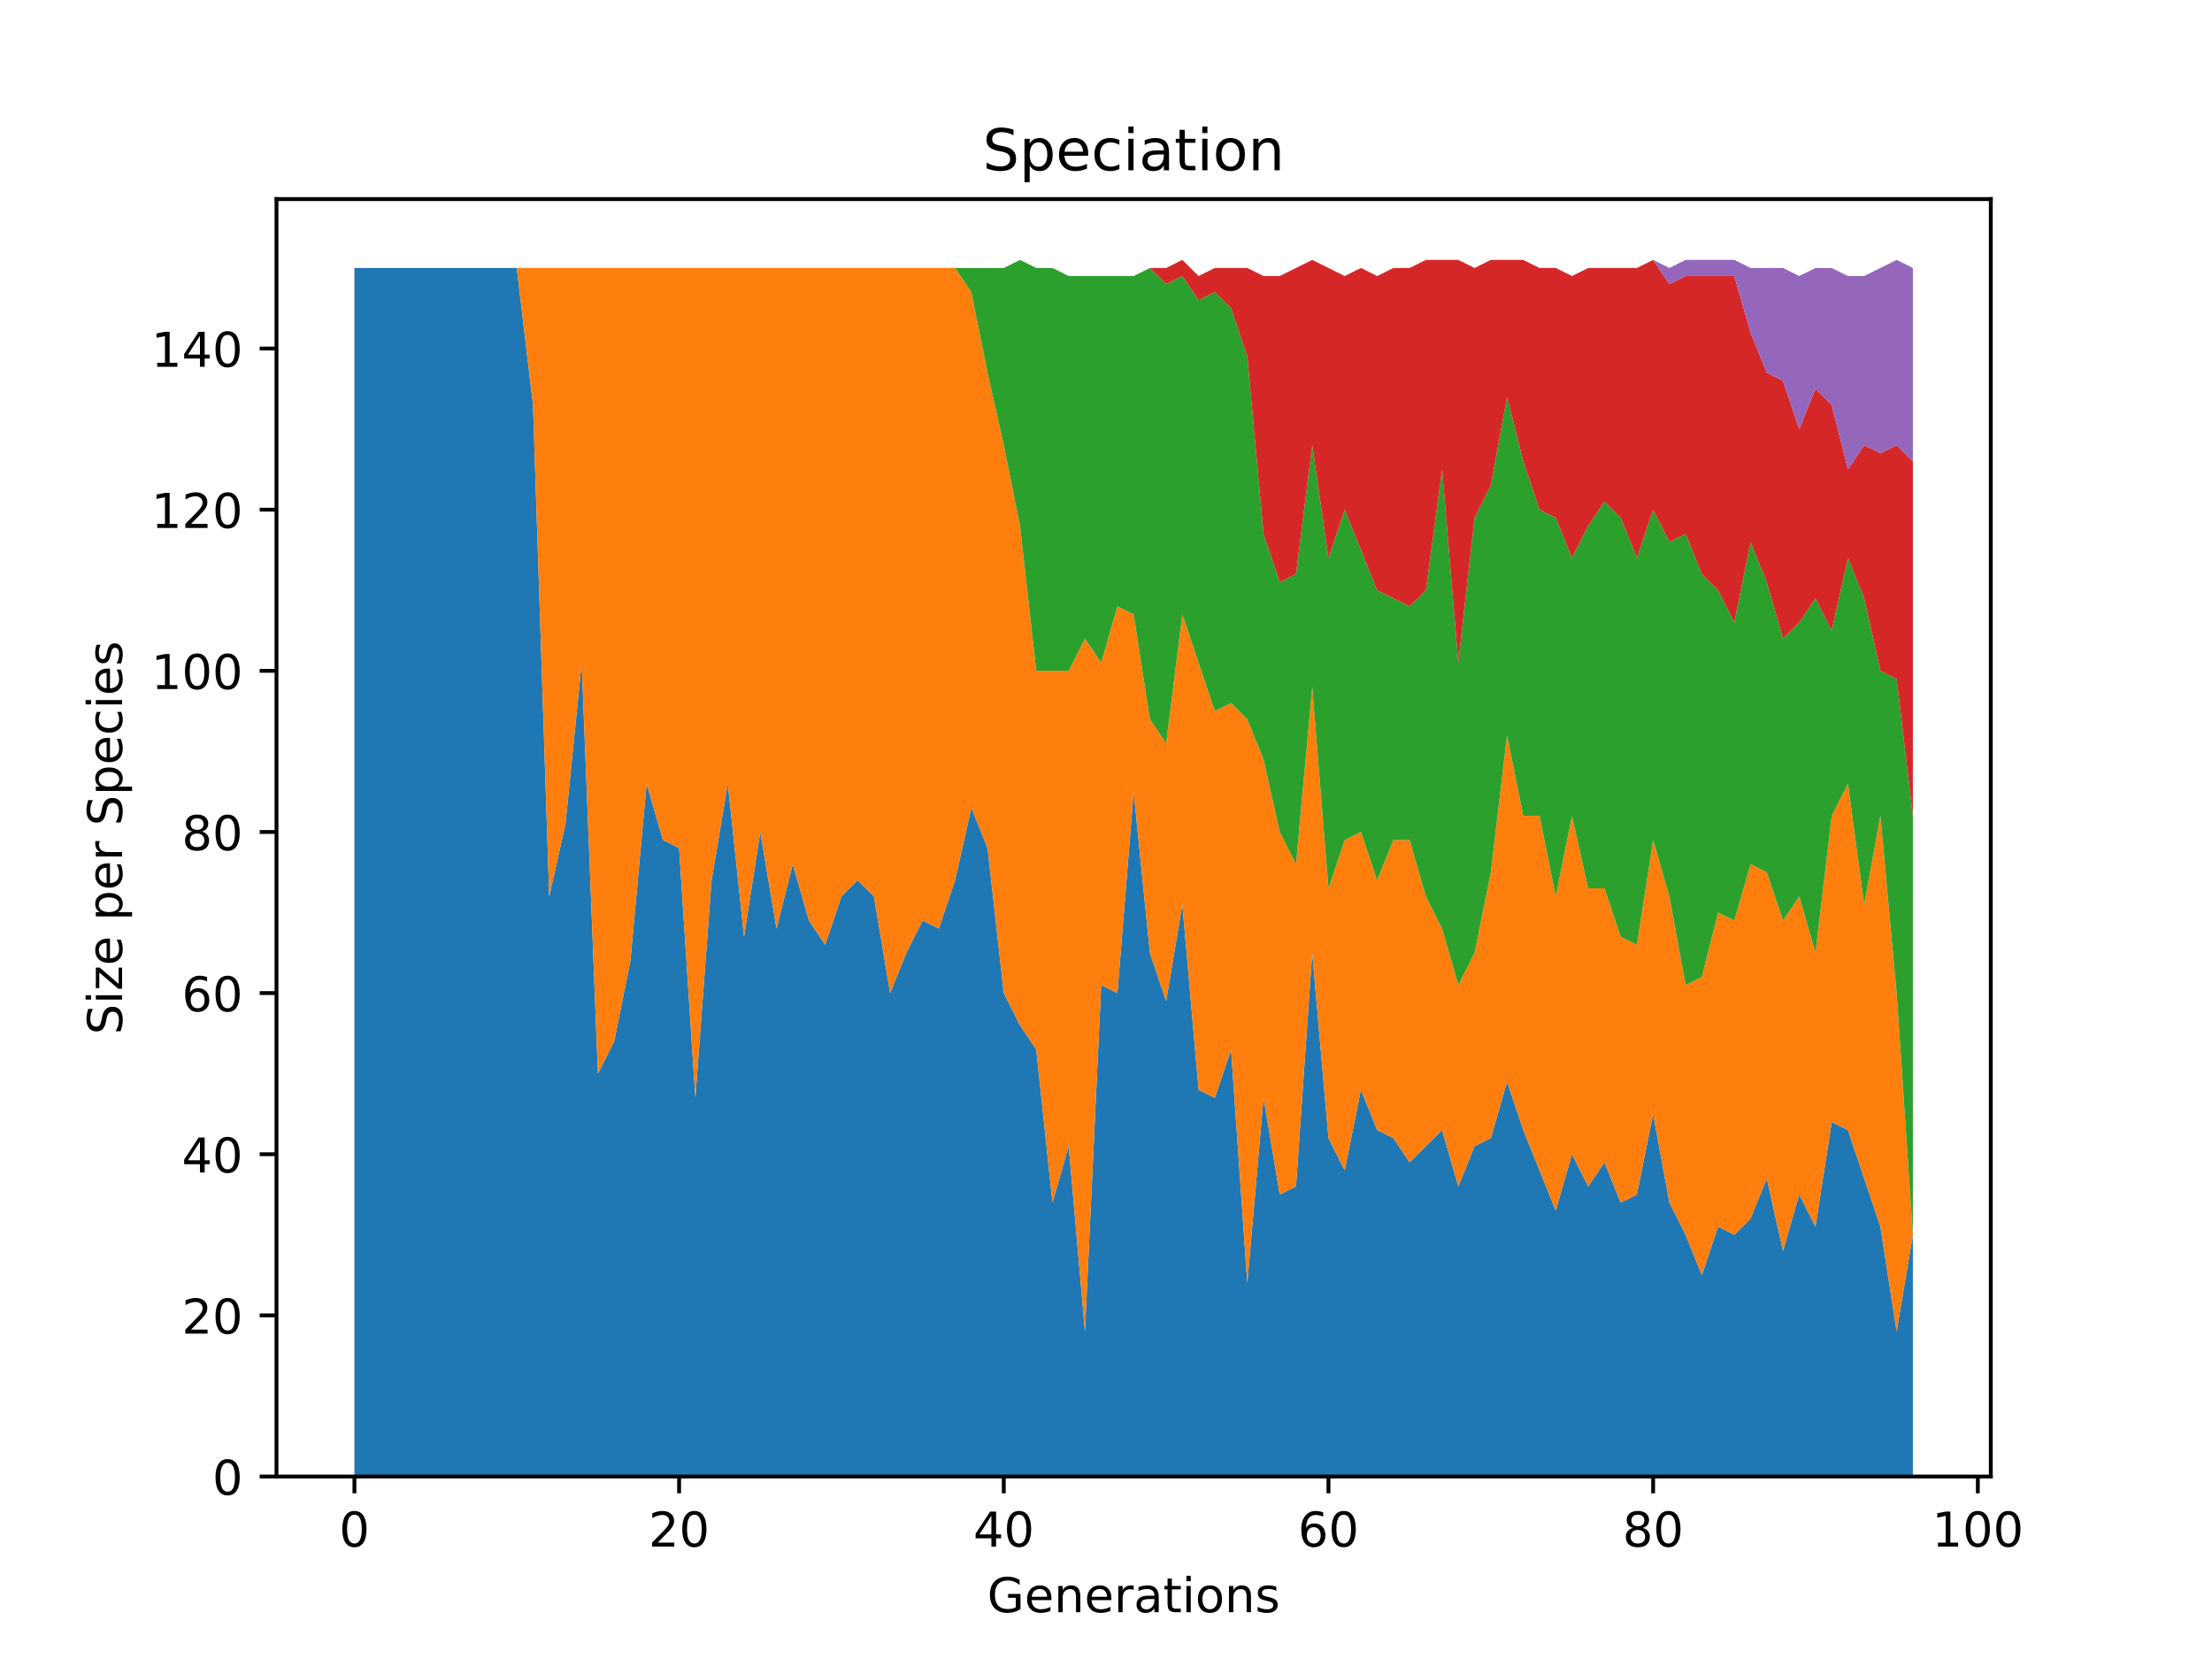 <?xml version="1.0" encoding="utf-8" standalone="no"?>
<!DOCTYPE svg PUBLIC "-//W3C//DTD SVG 1.1//EN"
  "http://www.w3.org/Graphics/SVG/1.1/DTD/svg11.dtd">
<!-- Created with matplotlib (http://matplotlib.org/) -->
<svg height="345.6pt" version="1.1" viewBox="0 0 460.8 345.6" width="460.8pt" xmlns="http://www.w3.org/2000/svg" xmlns:xlink="http://www.w3.org/1999/xlink">
 <defs>
  <style type="text/css">
*{stroke-linecap:butt;stroke-linejoin:round;}
  </style>
 </defs>
 <g id="figure_1">
  <g id="patch_1">
   <path d="M 0 345.6 
L 460.8 345.6 
L 460.8 0 
L 0 0 
z
" style="fill:#ffffff;"/>
  </g>
  <g id="axes_1">
   <g id="patch_2">
    <path d="M 57.6 307.584 
L 414.72 307.584 
L 414.72 41.472 
L 57.6 41.472 
z
" style="fill:#ffffff;"/>
   </g>
   <g id="PolyCollection_1">
    <path clip-path="url(#p33bc84ed5d)" d="M 73.833 55.822 
L 73.833 307.584 
L 77.215 307.584 
L 80.596 307.584 
L 83.978 307.584 
L 87.36 307.584 
L 90.742 307.584 
L 94.124 307.584 
L 97.505 307.584 
L 100.887 307.584 
L 104.269 307.584 
L 107.651 307.584 
L 111.033 307.584 
L 114.415 307.584 
L 117.796 307.584 
L 121.178 307.584 
L 124.56 307.584 
L 127.942 307.584 
L 131.324 307.584 
L 134.705 307.584 
L 138.087 307.584 
L 141.469 307.584 
L 144.851 307.584 
L 148.233 307.584 
L 151.615 307.584 
L 154.996 307.584 
L 158.378 307.584 
L 161.76 307.584 
L 165.142 307.584 
L 168.524 307.584 
L 171.905 307.584 
L 175.287 307.584 
L 178.669 307.584 
L 182.051 307.584 
L 185.433 307.584 
L 188.815 307.584 
L 192.196 307.584 
L 195.578 307.584 
L 198.96 307.584 
L 202.342 307.584 
L 205.724 307.584 
L 209.105 307.584 
L 212.487 307.584 
L 215.869 307.584 
L 219.251 307.584 
L 222.633 307.584 
L 226.015 307.584 
L 229.396 307.584 
L 232.778 307.584 
L 236.16 307.584 
L 239.542 307.584 
L 242.924 307.584 
L 246.305 307.584 
L 249.687 307.584 
L 253.069 307.584 
L 256.451 307.584 
L 259.833 307.584 
L 263.215 307.584 
L 266.596 307.584 
L 269.978 307.584 
L 273.36 307.584 
L 276.742 307.584 
L 280.124 307.584 
L 283.505 307.584 
L 286.887 307.584 
L 290.269 307.584 
L 293.651 307.584 
L 297.033 307.584 
L 300.415 307.584 
L 303.796 307.584 
L 307.178 307.584 
L 310.56 307.584 
L 313.942 307.584 
L 317.324 307.584 
L 320.705 307.584 
L 324.087 307.584 
L 327.469 307.584 
L 330.851 307.584 
L 334.233 307.584 
L 337.615 307.584 
L 340.996 307.584 
L 344.378 307.584 
L 347.76 307.584 
L 351.142 307.584 
L 354.524 307.584 
L 357.905 307.584 
L 361.287 307.584 
L 364.669 307.584 
L 368.051 307.584 
L 371.433 307.584 
L 374.815 307.584 
L 378.196 307.584 
L 381.578 307.584 
L 384.96 307.584 
L 388.342 307.584 
L 391.724 307.584 
L 395.105 307.584 
L 398.487 307.584 
L 398.487 257.232 
L 398.487 257.232 
L 395.105 277.373 
L 391.724 255.553 
L 388.342 245.483 
L 384.96 235.412 
L 381.578 233.734 
L 378.196 255.553 
L 374.815 248.84 
L 371.433 260.589 
L 368.051 245.483 
L 364.669 253.875 
L 361.287 257.232 
L 357.905 255.553 
L 354.524 265.624 
L 351.142 257.232 
L 347.76 250.518 
L 344.378 232.056 
L 340.996 248.84 
L 337.615 250.518 
L 334.233 242.126 
L 330.851 247.161 
L 327.469 240.448 
L 324.087 252.196 
L 320.705 243.804 
L 317.324 235.412 
L 313.942 225.342 
L 310.56 237.091 
L 307.178 238.769 
L 303.796 247.161 
L 300.415 235.412 
L 297.033 238.769 
L 293.651 242.126 
L 290.269 237.091 
L 286.887 235.412 
L 283.505 227.02 
L 280.124 243.804 
L 276.742 237.091 
L 273.36 198.487 
L 269.978 247.161 
L 266.596 248.84 
L 263.215 228.699 
L 259.833 267.302 
L 256.451 218.628 
L 253.069 228.699 
L 249.687 227.02 
L 246.305 188.417 
L 242.924 208.558 
L 239.542 198.487 
L 236.16 164.919 
L 232.778 206.879 
L 229.396 205.201 
L 226.015 277.373 
L 222.633 238.769 
L 219.251 250.518 
L 215.869 218.628 
L 212.487 213.593 
L 209.105 206.879 
L 205.724 176.668 
L 202.342 168.276 
L 198.96 183.382 
L 195.578 193.452 
L 192.196 191.774 
L 188.815 198.487 
L 185.433 206.879 
L 182.051 186.738 
L 178.669 183.382 
L 175.287 186.738 
L 171.905 196.809 
L 168.524 191.774 
L 165.142 180.025 
L 161.76 193.452 
L 158.378 173.311 
L 154.996 195.13 
L 151.615 163.241 
L 148.233 183.382 
L 144.851 228.699 
L 141.469 176.668 
L 138.087 174.99 
L 134.705 163.241 
L 131.324 200.166 
L 127.942 216.95 
L 124.56 223.663 
L 121.178 138.065 
L 117.796 171.633 
L 114.415 186.738 
L 111.033 84.355 
L 107.651 55.822 
L 104.269 55.822 
L 100.887 55.822 
L 97.505 55.822 
L 94.124 55.822 
L 90.742 55.822 
L 87.36 55.822 
L 83.978 55.822 
L 80.596 55.822 
L 77.215 55.822 
L 73.833 55.822 
z
" style="fill:#1f77b4;"/>
   </g>
   <g id="PolyCollection_2">
    <path clip-path="url(#p33bc84ed5d)" d="M 73.833 55.822 
L 73.833 55.822 
L 77.215 55.822 
L 80.596 55.822 
L 83.978 55.822 
L 87.36 55.822 
L 90.742 55.822 
L 94.124 55.822 
L 97.505 55.822 
L 100.887 55.822 
L 104.269 55.822 
L 107.651 55.822 
L 111.033 84.355 
L 114.415 186.738 
L 117.796 171.633 
L 121.178 138.065 
L 124.56 223.663 
L 127.942 216.95 
L 131.324 200.166 
L 134.705 163.241 
L 138.087 174.99 
L 141.469 176.668 
L 144.851 228.699 
L 148.233 183.382 
L 151.615 163.241 
L 154.996 195.13 
L 158.378 173.311 
L 161.76 193.452 
L 165.142 180.025 
L 168.524 191.774 
L 171.905 196.809 
L 175.287 186.738 
L 178.669 183.382 
L 182.051 186.738 
L 185.433 206.879 
L 188.815 198.487 
L 192.196 191.774 
L 195.578 193.452 
L 198.96 183.382 
L 202.342 168.276 
L 205.724 176.668 
L 209.105 206.879 
L 212.487 213.593 
L 215.869 218.628 
L 219.251 250.518 
L 222.633 238.769 
L 226.015 277.373 
L 229.396 205.201 
L 232.778 206.879 
L 236.16 164.919 
L 239.542 198.487 
L 242.924 208.558 
L 246.305 188.417 
L 249.687 227.02 
L 253.069 228.699 
L 256.451 218.628 
L 259.833 267.302 
L 263.215 228.699 
L 266.596 248.84 
L 269.978 247.161 
L 273.36 198.487 
L 276.742 237.091 
L 280.124 243.804 
L 283.505 227.02 
L 286.887 235.412 
L 290.269 237.091 
L 293.651 242.126 
L 297.033 238.769 
L 300.415 235.412 
L 303.796 247.161 
L 307.178 238.769 
L 310.56 237.091 
L 313.942 225.342 
L 317.324 235.412 
L 320.705 243.804 
L 324.087 252.196 
L 327.469 240.448 
L 330.851 247.161 
L 334.233 242.126 
L 337.615 250.518 
L 340.996 248.84 
L 344.378 232.056 
L 347.76 250.518 
L 351.142 257.232 
L 354.524 265.624 
L 357.905 255.553 
L 361.287 257.232 
L 364.669 253.875 
L 368.051 245.483 
L 371.433 260.589 
L 374.815 248.84 
L 378.196 255.553 
L 381.578 233.734 
L 384.96 235.412 
L 388.342 245.483 
L 391.724 255.553 
L 395.105 277.373 
L 398.487 257.232 
L 398.487 257.232 
L 398.487 257.232 
L 395.105 206.879 
L 391.724 169.954 
L 388.342 188.417 
L 384.96 163.241 
L 381.578 169.954 
L 378.196 198.487 
L 374.815 186.738 
L 371.433 191.774 
L 368.051 181.703 
L 364.669 180.025 
L 361.287 191.774 
L 357.905 190.095 
L 354.524 203.523 
L 351.142 205.201 
L 347.76 186.738 
L 344.378 174.99 
L 340.996 196.809 
L 337.615 195.13 
L 334.233 185.06 
L 330.851 185.06 
L 327.469 169.954 
L 324.087 186.738 
L 320.705 169.954 
L 317.324 169.954 
L 313.942 153.17 
L 310.56 181.703 
L 307.178 198.487 
L 303.796 205.201 
L 300.415 193.452 
L 297.033 186.738 
L 293.651 174.99 
L 290.269 174.99 
L 286.887 183.382 
L 283.505 173.311 
L 280.124 174.99 
L 276.742 185.06 
L 273.36 143.1 
L 269.978 180.025 
L 266.596 173.311 
L 263.215 158.205 
L 259.833 149.813 
L 256.451 146.457 
L 253.069 148.135 
L 249.687 138.065 
L 246.305 127.994 
L 242.924 154.849 
L 239.542 149.813 
L 236.16 127.994 
L 232.778 126.316 
L 229.396 138.065 
L 226.015 133.029 
L 222.633 139.743 
L 219.251 139.743 
L 215.869 139.743 
L 212.487 109.532 
L 209.105 92.747 
L 205.724 77.642 
L 202.342 60.858 
L 198.96 55.822 
L 195.578 55.822 
L 192.196 55.822 
L 188.815 55.822 
L 185.433 55.822 
L 182.051 55.822 
L 178.669 55.822 
L 175.287 55.822 
L 171.905 55.822 
L 168.524 55.822 
L 165.142 55.822 
L 161.76 55.822 
L 158.378 55.822 
L 154.996 55.822 
L 151.615 55.822 
L 148.233 55.822 
L 144.851 55.822 
L 141.469 55.822 
L 138.087 55.822 
L 134.705 55.822 
L 131.324 55.822 
L 127.942 55.822 
L 124.56 55.822 
L 121.178 55.822 
L 117.796 55.822 
L 114.415 55.822 
L 111.033 55.822 
L 107.651 55.822 
L 104.269 55.822 
L 100.887 55.822 
L 97.505 55.822 
L 94.124 55.822 
L 90.742 55.822 
L 87.36 55.822 
L 83.978 55.822 
L 80.596 55.822 
L 77.215 55.822 
L 73.833 55.822 
z
" style="fill:#ff7f0e;"/>
   </g>
   <g id="PolyCollection_3">
    <path clip-path="url(#p33bc84ed5d)" d="M 73.833 55.822 
L 73.833 55.822 
L 77.215 55.822 
L 80.596 55.822 
L 83.978 55.822 
L 87.36 55.822 
L 90.742 55.822 
L 94.124 55.822 
L 97.505 55.822 
L 100.887 55.822 
L 104.269 55.822 
L 107.651 55.822 
L 111.033 55.822 
L 114.415 55.822 
L 117.796 55.822 
L 121.178 55.822 
L 124.56 55.822 
L 127.942 55.822 
L 131.324 55.822 
L 134.705 55.822 
L 138.087 55.822 
L 141.469 55.822 
L 144.851 55.822 
L 148.233 55.822 
L 151.615 55.822 
L 154.996 55.822 
L 158.378 55.822 
L 161.76 55.822 
L 165.142 55.822 
L 168.524 55.822 
L 171.905 55.822 
L 175.287 55.822 
L 178.669 55.822 
L 182.051 55.822 
L 185.433 55.822 
L 188.815 55.822 
L 192.196 55.822 
L 195.578 55.822 
L 198.96 55.822 
L 202.342 60.858 
L 205.724 77.642 
L 209.105 92.747 
L 212.487 109.532 
L 215.869 139.743 
L 219.251 139.743 
L 222.633 139.743 
L 226.015 133.029 
L 229.396 138.065 
L 232.778 126.316 
L 236.16 127.994 
L 239.542 149.813 
L 242.924 154.849 
L 246.305 127.994 
L 249.687 138.065 
L 253.069 148.135 
L 256.451 146.457 
L 259.833 149.813 
L 263.215 158.205 
L 266.596 173.311 
L 269.978 180.025 
L 273.36 143.1 
L 276.742 185.06 
L 280.124 174.99 
L 283.505 173.311 
L 286.887 183.382 
L 290.269 174.99 
L 293.651 174.99 
L 297.033 186.738 
L 300.415 193.452 
L 303.796 205.201 
L 307.178 198.487 
L 310.56 181.703 
L 313.942 153.17 
L 317.324 169.954 
L 320.705 169.954 
L 324.087 186.738 
L 327.469 169.954 
L 330.851 185.06 
L 334.233 185.06 
L 337.615 195.13 
L 340.996 196.809 
L 344.378 174.99 
L 347.76 186.738 
L 351.142 205.201 
L 354.524 203.523 
L 357.905 190.095 
L 361.287 191.774 
L 364.669 180.025 
L 368.051 181.703 
L 371.433 191.774 
L 374.815 186.738 
L 378.196 198.487 
L 381.578 169.954 
L 384.96 163.241 
L 388.342 188.417 
L 391.724 169.954 
L 395.105 206.879 
L 398.487 257.232 
L 398.487 169.954 
L 398.487 169.954 
L 395.105 141.421 
L 391.724 139.743 
L 388.342 124.637 
L 384.96 116.245 
L 381.578 131.351 
L 378.196 124.637 
L 374.815 129.672 
L 371.433 133.029 
L 368.051 121.28 
L 364.669 112.888 
L 361.287 129.672 
L 357.905 122.959 
L 354.524 119.602 
L 351.142 111.21 
L 347.76 112.888 
L 344.378 106.175 
L 340.996 116.245 
L 337.615 107.853 
L 334.233 104.496 
L 330.851 109.532 
L 327.469 116.245 
L 324.087 107.853 
L 320.705 106.175 
L 317.324 96.104 
L 313.942 82.677 
L 310.56 101.139 
L 307.178 107.853 
L 303.796 138.065 
L 300.415 97.783 
L 297.033 122.959 
L 293.651 126.316 
L 290.269 124.637 
L 286.887 122.959 
L 283.505 114.567 
L 280.124 106.175 
L 276.742 116.245 
L 273.36 92.747 
L 269.978 119.602 
L 266.596 121.28 
L 263.215 111.21 
L 259.833 74.285 
L 256.451 64.214 
L 253.069 60.858 
L 249.687 62.536 
L 246.305 57.501 
L 242.924 59.179 
L 239.542 55.822 
L 236.16 57.501 
L 232.778 57.501 
L 229.396 57.501 
L 226.015 57.501 
L 222.633 57.501 
L 219.251 55.822 
L 215.869 55.822 
L 212.487 54.144 
L 209.105 55.822 
L 205.724 55.822 
L 202.342 55.822 
L 198.96 55.822 
L 195.578 55.822 
L 192.196 55.822 
L 188.815 55.822 
L 185.433 55.822 
L 182.051 55.822 
L 178.669 55.822 
L 175.287 55.822 
L 171.905 55.822 
L 168.524 55.822 
L 165.142 55.822 
L 161.76 55.822 
L 158.378 55.822 
L 154.996 55.822 
L 151.615 55.822 
L 148.233 55.822 
L 144.851 55.822 
L 141.469 55.822 
L 138.087 55.822 
L 134.705 55.822 
L 131.324 55.822 
L 127.942 55.822 
L 124.56 55.822 
L 121.178 55.822 
L 117.796 55.822 
L 114.415 55.822 
L 111.033 55.822 
L 107.651 55.822 
L 104.269 55.822 
L 100.887 55.822 
L 97.505 55.822 
L 94.124 55.822 
L 90.742 55.822 
L 87.36 55.822 
L 83.978 55.822 
L 80.596 55.822 
L 77.215 55.822 
L 73.833 55.822 
z
" style="fill:#2ca02c;"/>
   </g>
   <g id="PolyCollection_4">
    <path clip-path="url(#p33bc84ed5d)" d="M 73.833 55.822 
L 73.833 55.822 
L 77.215 55.822 
L 80.596 55.822 
L 83.978 55.822 
L 87.36 55.822 
L 90.742 55.822 
L 94.124 55.822 
L 97.505 55.822 
L 100.887 55.822 
L 104.269 55.822 
L 107.651 55.822 
L 111.033 55.822 
L 114.415 55.822 
L 117.796 55.822 
L 121.178 55.822 
L 124.56 55.822 
L 127.942 55.822 
L 131.324 55.822 
L 134.705 55.822 
L 138.087 55.822 
L 141.469 55.822 
L 144.851 55.822 
L 148.233 55.822 
L 151.615 55.822 
L 154.996 55.822 
L 158.378 55.822 
L 161.76 55.822 
L 165.142 55.822 
L 168.524 55.822 
L 171.905 55.822 
L 175.287 55.822 
L 178.669 55.822 
L 182.051 55.822 
L 185.433 55.822 
L 188.815 55.822 
L 192.196 55.822 
L 195.578 55.822 
L 198.96 55.822 
L 202.342 55.822 
L 205.724 55.822 
L 209.105 55.822 
L 212.487 54.144 
L 215.869 55.822 
L 219.251 55.822 
L 222.633 57.501 
L 226.015 57.501 
L 229.396 57.501 
L 232.778 57.501 
L 236.16 57.501 
L 239.542 55.822 
L 242.924 59.179 
L 246.305 57.501 
L 249.687 62.536 
L 253.069 60.858 
L 256.451 64.214 
L 259.833 74.285 
L 263.215 111.21 
L 266.596 121.28 
L 269.978 119.602 
L 273.36 92.747 
L 276.742 116.245 
L 280.124 106.175 
L 283.505 114.567 
L 286.887 122.959 
L 290.269 124.637 
L 293.651 126.316 
L 297.033 122.959 
L 300.415 97.783 
L 303.796 138.065 
L 307.178 107.853 
L 310.56 101.139 
L 313.942 82.677 
L 317.324 96.104 
L 320.705 106.175 
L 324.087 107.853 
L 327.469 116.245 
L 330.851 109.532 
L 334.233 104.496 
L 337.615 107.853 
L 340.996 116.245 
L 344.378 106.175 
L 347.76 112.888 
L 351.142 111.21 
L 354.524 119.602 
L 357.905 122.959 
L 361.287 129.672 
L 364.669 112.888 
L 368.051 121.28 
L 371.433 133.029 
L 374.815 129.672 
L 378.196 124.637 
L 381.578 131.351 
L 384.96 116.245 
L 388.342 124.637 
L 391.724 139.743 
L 395.105 141.421 
L 398.487 169.954 
L 398.487 96.104 
L 398.487 96.104 
L 395.105 92.747 
L 391.724 94.426 
L 388.342 92.747 
L 384.96 97.783 
L 381.578 84.355 
L 378.196 80.999 
L 374.815 89.391 
L 371.433 79.32 
L 368.051 77.642 
L 364.669 69.25 
L 361.287 57.501 
L 357.905 57.501 
L 354.524 57.501 
L 351.142 57.501 
L 347.76 59.179 
L 344.378 54.144 
L 340.996 55.822 
L 337.615 55.822 
L 334.233 55.822 
L 330.851 55.822 
L 327.469 57.501 
L 324.087 55.822 
L 320.705 55.822 
L 317.324 54.144 
L 313.942 54.144 
L 310.56 54.144 
L 307.178 55.822 
L 303.796 54.144 
L 300.415 54.144 
L 297.033 54.144 
L 293.651 55.822 
L 290.269 55.822 
L 286.887 57.501 
L 283.505 55.822 
L 280.124 57.501 
L 276.742 55.822 
L 273.36 54.144 
L 269.978 55.822 
L 266.596 57.501 
L 263.215 57.501 
L 259.833 55.822 
L 256.451 55.822 
L 253.069 55.822 
L 249.687 57.501 
L 246.305 54.144 
L 242.924 55.822 
L 239.542 55.822 
L 236.16 57.501 
L 232.778 57.501 
L 229.396 57.501 
L 226.015 57.501 
L 222.633 57.501 
L 219.251 55.822 
L 215.869 55.822 
L 212.487 54.144 
L 209.105 55.822 
L 205.724 55.822 
L 202.342 55.822 
L 198.96 55.822 
L 195.578 55.822 
L 192.196 55.822 
L 188.815 55.822 
L 185.433 55.822 
L 182.051 55.822 
L 178.669 55.822 
L 175.287 55.822 
L 171.905 55.822 
L 168.524 55.822 
L 165.142 55.822 
L 161.76 55.822 
L 158.378 55.822 
L 154.996 55.822 
L 151.615 55.822 
L 148.233 55.822 
L 144.851 55.822 
L 141.469 55.822 
L 138.087 55.822 
L 134.705 55.822 
L 131.324 55.822 
L 127.942 55.822 
L 124.56 55.822 
L 121.178 55.822 
L 117.796 55.822 
L 114.415 55.822 
L 111.033 55.822 
L 107.651 55.822 
L 104.269 55.822 
L 100.887 55.822 
L 97.505 55.822 
L 94.124 55.822 
L 90.742 55.822 
L 87.36 55.822 
L 83.978 55.822 
L 80.596 55.822 
L 77.215 55.822 
L 73.833 55.822 
z
" style="fill:#d62728;"/>
   </g>
   <g id="PolyCollection_5">
    <path clip-path="url(#p33bc84ed5d)" d="M 73.833 55.822 
L 73.833 55.822 
L 77.215 55.822 
L 80.596 55.822 
L 83.978 55.822 
L 87.36 55.822 
L 90.742 55.822 
L 94.124 55.822 
L 97.505 55.822 
L 100.887 55.822 
L 104.269 55.822 
L 107.651 55.822 
L 111.033 55.822 
L 114.415 55.822 
L 117.796 55.822 
L 121.178 55.822 
L 124.56 55.822 
L 127.942 55.822 
L 131.324 55.822 
L 134.705 55.822 
L 138.087 55.822 
L 141.469 55.822 
L 144.851 55.822 
L 148.233 55.822 
L 151.615 55.822 
L 154.996 55.822 
L 158.378 55.822 
L 161.76 55.822 
L 165.142 55.822 
L 168.524 55.822 
L 171.905 55.822 
L 175.287 55.822 
L 178.669 55.822 
L 182.051 55.822 
L 185.433 55.822 
L 188.815 55.822 
L 192.196 55.822 
L 195.578 55.822 
L 198.96 55.822 
L 202.342 55.822 
L 205.724 55.822 
L 209.105 55.822 
L 212.487 54.144 
L 215.869 55.822 
L 219.251 55.822 
L 222.633 57.501 
L 226.015 57.501 
L 229.396 57.501 
L 232.778 57.501 
L 236.16 57.501 
L 239.542 55.822 
L 242.924 55.822 
L 246.305 54.144 
L 249.687 57.501 
L 253.069 55.822 
L 256.451 55.822 
L 259.833 55.822 
L 263.215 57.501 
L 266.596 57.501 
L 269.978 55.822 
L 273.36 54.144 
L 276.742 55.822 
L 280.124 57.501 
L 283.505 55.822 
L 286.887 57.501 
L 290.269 55.822 
L 293.651 55.822 
L 297.033 54.144 
L 300.415 54.144 
L 303.796 54.144 
L 307.178 55.822 
L 310.56 54.144 
L 313.942 54.144 
L 317.324 54.144 
L 320.705 55.822 
L 324.087 55.822 
L 327.469 57.501 
L 330.851 55.822 
L 334.233 55.822 
L 337.615 55.822 
L 340.996 55.822 
L 344.378 54.144 
L 347.76 59.179 
L 351.142 57.501 
L 354.524 57.501 
L 357.905 57.501 
L 361.287 57.501 
L 364.669 69.25 
L 368.051 77.642 
L 371.433 79.32 
L 374.815 89.391 
L 378.196 80.999 
L 381.578 84.355 
L 384.96 97.783 
L 388.342 92.747 
L 391.724 94.426 
L 395.105 92.747 
L 398.487 96.104 
L 398.487 55.822 
L 398.487 55.822 
L 395.105 54.144 
L 391.724 55.822 
L 388.342 57.501 
L 384.96 57.501 
L 381.578 55.822 
L 378.196 55.822 
L 374.815 57.501 
L 371.433 55.822 
L 368.051 55.822 
L 364.669 55.822 
L 361.287 54.144 
L 357.905 54.144 
L 354.524 54.144 
L 351.142 54.144 
L 347.76 55.822 
L 344.378 54.144 
L 340.996 55.822 
L 337.615 55.822 
L 334.233 55.822 
L 330.851 55.822 
L 327.469 57.501 
L 324.087 55.822 
L 320.705 55.822 
L 317.324 54.144 
L 313.942 54.144 
L 310.56 54.144 
L 307.178 55.822 
L 303.796 54.144 
L 300.415 54.144 
L 297.033 54.144 
L 293.651 55.822 
L 290.269 55.822 
L 286.887 57.501 
L 283.505 55.822 
L 280.124 57.501 
L 276.742 55.822 
L 273.36 54.144 
L 269.978 55.822 
L 266.596 57.501 
L 263.215 57.501 
L 259.833 55.822 
L 256.451 55.822 
L 253.069 55.822 
L 249.687 57.501 
L 246.305 54.144 
L 242.924 55.822 
L 239.542 55.822 
L 236.16 57.501 
L 232.778 57.501 
L 229.396 57.501 
L 226.015 57.501 
L 222.633 57.501 
L 219.251 55.822 
L 215.869 55.822 
L 212.487 54.144 
L 209.105 55.822 
L 205.724 55.822 
L 202.342 55.822 
L 198.96 55.822 
L 195.578 55.822 
L 192.196 55.822 
L 188.815 55.822 
L 185.433 55.822 
L 182.051 55.822 
L 178.669 55.822 
L 175.287 55.822 
L 171.905 55.822 
L 168.524 55.822 
L 165.142 55.822 
L 161.76 55.822 
L 158.378 55.822 
L 154.996 55.822 
L 151.615 55.822 
L 148.233 55.822 
L 144.851 55.822 
L 141.469 55.822 
L 138.087 55.822 
L 134.705 55.822 
L 131.324 55.822 
L 127.942 55.822 
L 124.56 55.822 
L 121.178 55.822 
L 117.796 55.822 
L 114.415 55.822 
L 111.033 55.822 
L 107.651 55.822 
L 104.269 55.822 
L 100.887 55.822 
L 97.505 55.822 
L 94.124 55.822 
L 90.742 55.822 
L 87.36 55.822 
L 83.978 55.822 
L 80.596 55.822 
L 77.215 55.822 
L 73.833 55.822 
z
" style="fill:#9467bd;"/>
   </g>
   <g id="matplotlib.axis_1">
    <g id="xtick_1">
     <g id="line2d_1">
      <defs>
       <path d="M 0 0 
L 0 3.5 
" id="m02178ba50f" style="stroke:#000000;stroke-width:0.8;"/>
      </defs>
      <g>
       <use style="stroke:#000000;stroke-width:0.8;" x="73.833" xlink:href="#m02178ba50f" y="307.584"/>
      </g>
     </g>
     <g id="text_1">
      <!-- 0 -->
      <defs>
       <path d="M 31.781 66.406 
Q 24.172 66.406 20.328 58.906 
Q 16.5 51.422 16.5 36.375 
Q 16.5 21.391 20.328 13.891 
Q 24.172 6.391 31.781 6.391 
Q 39.453 6.391 43.281 13.891 
Q 47.125 21.391 47.125 36.375 
Q 47.125 51.422 43.281 58.906 
Q 39.453 66.406 31.781 66.406 
z
M 31.781 74.219 
Q 44.047 74.219 50.516 64.516 
Q 56.984 54.828 56.984 36.375 
Q 56.984 17.969 50.516 8.266 
Q 44.047 -1.422 31.781 -1.422 
Q 19.531 -1.422 13.062 8.266 
Q 6.594 17.969 6.594 36.375 
Q 6.594 54.828 13.062 64.516 
Q 19.531 74.219 31.781 74.219 
z
" id="DejaVuSans-30"/>
      </defs>
      <g transform="translate(70.651 322.182)scale(0.1 -0.1)">
       <use xlink:href="#DejaVuSans-30"/>
      </g>
     </g>
    </g>
    <g id="xtick_2">
     <g id="line2d_2">
      <g>
       <use style="stroke:#000000;stroke-width:0.8;" x="141.469" xlink:href="#m02178ba50f" y="307.584"/>
      </g>
     </g>
     <g id="text_2">
      <!-- 20 -->
      <defs>
       <path d="M 19.188 8.297 
L 53.609 8.297 
L 53.609 0 
L 7.328 0 
L 7.328 8.297 
Q 12.938 14.109 22.625 23.891 
Q 32.328 33.688 34.812 36.531 
Q 39.547 41.844 41.422 45.531 
Q 43.312 49.219 43.312 52.781 
Q 43.312 58.594 39.234 62.25 
Q 35.156 65.922 28.609 65.922 
Q 23.969 65.922 18.812 64.312 
Q 13.672 62.703 7.812 59.422 
L 7.812 69.391 
Q 13.766 71.781 18.938 73 
Q 24.125 74.219 28.422 74.219 
Q 39.75 74.219 46.484 68.547 
Q 53.219 62.891 53.219 53.422 
Q 53.219 48.922 51.531 44.891 
Q 49.859 40.875 45.406 35.406 
Q 44.188 33.984 37.641 27.219 
Q 31.109 20.453 19.188 8.297 
z
" id="DejaVuSans-32"/>
      </defs>
      <g transform="translate(135.107 322.182)scale(0.1 -0.1)">
       <use xlink:href="#DejaVuSans-32"/>
       <use x="63.623" xlink:href="#DejaVuSans-30"/>
      </g>
     </g>
    </g>
    <g id="xtick_3">
     <g id="line2d_3">
      <g>
       <use style="stroke:#000000;stroke-width:0.8;" x="209.105" xlink:href="#m02178ba50f" y="307.584"/>
      </g>
     </g>
     <g id="text_3">
      <!-- 40 -->
      <defs>
       <path d="M 37.797 64.312 
L 12.891 25.391 
L 37.797 25.391 
z
M 35.203 72.906 
L 47.609 72.906 
L 47.609 25.391 
L 58.016 25.391 
L 58.016 17.188 
L 47.609 17.188 
L 47.609 0 
L 37.797 0 
L 37.797 17.188 
L 4.891 17.188 
L 4.891 26.703 
z
" id="DejaVuSans-34"/>
      </defs>
      <g transform="translate(202.743 322.182)scale(0.1 -0.1)">
       <use xlink:href="#DejaVuSans-34"/>
       <use x="63.623" xlink:href="#DejaVuSans-30"/>
      </g>
     </g>
    </g>
    <g id="xtick_4">
     <g id="line2d_4">
      <g>
       <use style="stroke:#000000;stroke-width:0.8;" x="276.742" xlink:href="#m02178ba50f" y="307.584"/>
      </g>
     </g>
     <g id="text_4">
      <!-- 60 -->
      <defs>
       <path d="M 33.016 40.375 
Q 26.375 40.375 22.484 35.828 
Q 18.609 31.297 18.609 23.391 
Q 18.609 15.531 22.484 10.953 
Q 26.375 6.391 33.016 6.391 
Q 39.656 6.391 43.531 10.953 
Q 47.406 15.531 47.406 23.391 
Q 47.406 31.297 43.531 35.828 
Q 39.656 40.375 33.016 40.375 
z
M 52.594 71.297 
L 52.594 62.312 
Q 48.875 64.062 45.094 64.984 
Q 41.312 65.922 37.594 65.922 
Q 27.828 65.922 22.672 59.328 
Q 17.531 52.734 16.797 39.406 
Q 19.672 43.656 24.016 45.922 
Q 28.375 48.188 33.594 48.188 
Q 44.578 48.188 50.953 41.516 
Q 57.328 34.859 57.328 23.391 
Q 57.328 12.156 50.688 5.359 
Q 44.047 -1.422 33.016 -1.422 
Q 20.359 -1.422 13.672 8.266 
Q 6.984 17.969 6.984 36.375 
Q 6.984 53.656 15.188 63.938 
Q 23.391 74.219 37.203 74.219 
Q 40.922 74.219 44.703 73.484 
Q 48.484 72.75 52.594 71.297 
z
" id="DejaVuSans-36"/>
      </defs>
      <g transform="translate(270.379 322.182)scale(0.1 -0.1)">
       <use xlink:href="#DejaVuSans-36"/>
       <use x="63.623" xlink:href="#DejaVuSans-30"/>
      </g>
     </g>
    </g>
    <g id="xtick_5">
     <g id="line2d_5">
      <g>
       <use style="stroke:#000000;stroke-width:0.8;" x="344.378" xlink:href="#m02178ba50f" y="307.584"/>
      </g>
     </g>
     <g id="text_5">
      <!-- 80 -->
      <defs>
       <path d="M 31.781 34.625 
Q 24.75 34.625 20.719 30.859 
Q 16.703 27.094 16.703 20.516 
Q 16.703 13.922 20.719 10.156 
Q 24.75 6.391 31.781 6.391 
Q 38.812 6.391 42.859 10.172 
Q 46.922 13.969 46.922 20.516 
Q 46.922 27.094 42.891 30.859 
Q 38.875 34.625 31.781 34.625 
z
M 21.922 38.812 
Q 15.578 40.375 12.031 44.719 
Q 8.5 49.078 8.5 55.328 
Q 8.5 64.062 14.719 69.141 
Q 20.953 74.219 31.781 74.219 
Q 42.672 74.219 48.875 69.141 
Q 55.078 64.062 55.078 55.328 
Q 55.078 49.078 51.531 44.719 
Q 48 40.375 41.703 38.812 
Q 48.828 37.156 52.797 32.312 
Q 56.781 27.484 56.781 20.516 
Q 56.781 9.906 50.312 4.234 
Q 43.844 -1.422 31.781 -1.422 
Q 19.734 -1.422 13.25 4.234 
Q 6.781 9.906 6.781 20.516 
Q 6.781 27.484 10.781 32.312 
Q 14.797 37.156 21.922 38.812 
z
M 18.312 54.391 
Q 18.312 48.734 21.844 45.562 
Q 25.391 42.391 31.781 42.391 
Q 38.141 42.391 41.719 45.562 
Q 45.312 48.734 45.312 54.391 
Q 45.312 60.062 41.719 63.234 
Q 38.141 66.406 31.781 66.406 
Q 25.391 66.406 21.844 63.234 
Q 18.312 60.062 18.312 54.391 
z
" id="DejaVuSans-38"/>
      </defs>
      <g transform="translate(338.016 322.182)scale(0.1 -0.1)">
       <use xlink:href="#DejaVuSans-38"/>
       <use x="63.623" xlink:href="#DejaVuSans-30"/>
      </g>
     </g>
    </g>
    <g id="xtick_6">
     <g id="line2d_6">
      <g>
       <use style="stroke:#000000;stroke-width:0.8;" x="412.015" xlink:href="#m02178ba50f" y="307.584"/>
      </g>
     </g>
     <g id="text_6">
      <!-- 100 -->
      <defs>
       <path d="M 12.406 8.297 
L 28.516 8.297 
L 28.516 63.922 
L 10.984 60.406 
L 10.984 69.391 
L 28.422 72.906 
L 38.281 72.906 
L 38.281 8.297 
L 54.391 8.297 
L 54.391 0 
L 12.406 0 
z
" id="DejaVuSans-31"/>
      </defs>
      <g transform="translate(402.471 322.182)scale(0.1 -0.1)">
       <use xlink:href="#DejaVuSans-31"/>
       <use x="63.623" xlink:href="#DejaVuSans-30"/>
       <use x="127.246" xlink:href="#DejaVuSans-30"/>
      </g>
     </g>
    </g>
    <g id="text_7">
     <!-- Generations -->
     <defs>
      <path d="M 59.516 10.406 
L 59.516 29.984 
L 43.406 29.984 
L 43.406 38.094 
L 69.281 38.094 
L 69.281 6.781 
Q 63.578 2.734 56.688 0.656 
Q 49.812 -1.422 42 -1.422 
Q 24.906 -1.422 15.25 8.562 
Q 5.609 18.562 5.609 36.375 
Q 5.609 54.25 15.25 64.234 
Q 24.906 74.219 42 74.219 
Q 49.125 74.219 55.547 72.453 
Q 61.969 70.703 67.391 67.281 
L 67.391 56.781 
Q 61.922 61.422 55.766 63.766 
Q 49.609 66.109 42.828 66.109 
Q 29.438 66.109 22.719 58.641 
Q 16.016 51.172 16.016 36.375 
Q 16.016 21.625 22.719 14.156 
Q 29.438 6.688 42.828 6.688 
Q 48.047 6.688 52.141 7.594 
Q 56.25 8.5 59.516 10.406 
z
" id="DejaVuSans-47"/>
      <path d="M 56.203 29.594 
L 56.203 25.203 
L 14.891 25.203 
Q 15.484 15.922 20.484 11.062 
Q 25.484 6.203 34.422 6.203 
Q 39.594 6.203 44.453 7.469 
Q 49.312 8.734 54.109 11.281 
L 54.109 2.781 
Q 49.266 0.734 44.188 -0.344 
Q 39.109 -1.422 33.891 -1.422 
Q 20.797 -1.422 13.156 6.188 
Q 5.516 13.812 5.516 26.812 
Q 5.516 40.234 12.766 48.109 
Q 20.016 56 32.328 56 
Q 43.359 56 49.781 48.891 
Q 56.203 41.797 56.203 29.594 
z
M 47.219 32.234 
Q 47.125 39.594 43.094 43.984 
Q 39.062 48.391 32.422 48.391 
Q 24.906 48.391 20.391 44.141 
Q 15.875 39.891 15.188 32.172 
z
" id="DejaVuSans-65"/>
      <path d="M 54.891 33.016 
L 54.891 0 
L 45.906 0 
L 45.906 32.719 
Q 45.906 40.484 42.875 44.328 
Q 39.844 48.188 33.797 48.188 
Q 26.516 48.188 22.312 43.547 
Q 18.109 38.922 18.109 30.906 
L 18.109 0 
L 9.078 0 
L 9.078 54.688 
L 18.109 54.688 
L 18.109 46.188 
Q 21.344 51.125 25.703 53.562 
Q 30.078 56 35.797 56 
Q 45.219 56 50.047 50.172 
Q 54.891 44.344 54.891 33.016 
z
" id="DejaVuSans-6e"/>
      <path d="M 41.109 46.297 
Q 39.594 47.172 37.812 47.578 
Q 36.031 48 33.891 48 
Q 26.266 48 22.188 43.047 
Q 18.109 38.094 18.109 28.812 
L 18.109 0 
L 9.078 0 
L 9.078 54.688 
L 18.109 54.688 
L 18.109 46.188 
Q 20.953 51.172 25.484 53.578 
Q 30.031 56 36.531 56 
Q 37.453 56 38.578 55.875 
Q 39.703 55.766 41.062 55.516 
z
" id="DejaVuSans-72"/>
      <path d="M 34.281 27.484 
Q 23.391 27.484 19.188 25 
Q 14.984 22.516 14.984 16.5 
Q 14.984 11.719 18.141 8.906 
Q 21.297 6.109 26.703 6.109 
Q 34.188 6.109 38.703 11.406 
Q 43.219 16.703 43.219 25.484 
L 43.219 27.484 
z
M 52.203 31.203 
L 52.203 0 
L 43.219 0 
L 43.219 8.297 
Q 40.141 3.328 35.547 0.953 
Q 30.953 -1.422 24.312 -1.422 
Q 15.922 -1.422 10.953 3.297 
Q 6 8.016 6 15.922 
Q 6 25.141 12.172 29.828 
Q 18.359 34.516 30.609 34.516 
L 43.219 34.516 
L 43.219 35.406 
Q 43.219 41.609 39.141 45 
Q 35.062 48.391 27.688 48.391 
Q 23 48.391 18.547 47.266 
Q 14.109 46.141 10.016 43.891 
L 10.016 52.203 
Q 14.938 54.109 19.578 55.047 
Q 24.219 56 28.609 56 
Q 40.484 56 46.344 49.844 
Q 52.203 43.703 52.203 31.203 
z
" id="DejaVuSans-61"/>
      <path d="M 18.312 70.219 
L 18.312 54.688 
L 36.812 54.688 
L 36.812 47.703 
L 18.312 47.703 
L 18.312 18.016 
Q 18.312 11.328 20.141 9.422 
Q 21.969 7.516 27.594 7.516 
L 36.812 7.516 
L 36.812 0 
L 27.594 0 
Q 17.188 0 13.234 3.875 
Q 9.281 7.766 9.281 18.016 
L 9.281 47.703 
L 2.688 47.703 
L 2.688 54.688 
L 9.281 54.688 
L 9.281 70.219 
z
" id="DejaVuSans-74"/>
      <path d="M 9.422 54.688 
L 18.406 54.688 
L 18.406 0 
L 9.422 0 
z
M 9.422 75.984 
L 18.406 75.984 
L 18.406 64.594 
L 9.422 64.594 
z
" id="DejaVuSans-69"/>
      <path d="M 30.609 48.391 
Q 23.391 48.391 19.188 42.75 
Q 14.984 37.109 14.984 27.297 
Q 14.984 17.484 19.156 11.844 
Q 23.344 6.203 30.609 6.203 
Q 37.797 6.203 41.984 11.859 
Q 46.188 17.531 46.188 27.297 
Q 46.188 37.016 41.984 42.703 
Q 37.797 48.391 30.609 48.391 
z
M 30.609 56 
Q 42.328 56 49.016 48.375 
Q 55.719 40.766 55.719 27.297 
Q 55.719 13.875 49.016 6.219 
Q 42.328 -1.422 30.609 -1.422 
Q 18.844 -1.422 12.172 6.219 
Q 5.516 13.875 5.516 27.297 
Q 5.516 40.766 12.172 48.375 
Q 18.844 56 30.609 56 
z
" id="DejaVuSans-6f"/>
      <path d="M 44.281 53.078 
L 44.281 44.578 
Q 40.484 46.531 36.375 47.5 
Q 32.281 48.484 27.875 48.484 
Q 21.188 48.484 17.844 46.438 
Q 14.5 44.391 14.5 40.281 
Q 14.5 37.156 16.891 35.375 
Q 19.281 33.594 26.516 31.984 
L 29.594 31.297 
Q 39.156 29.25 43.188 25.516 
Q 47.219 21.781 47.219 15.094 
Q 47.219 7.469 41.188 3.016 
Q 35.156 -1.422 24.609 -1.422 
Q 20.219 -1.422 15.453 -0.562 
Q 10.688 0.297 5.422 2 
L 5.422 11.281 
Q 10.406 8.688 15.234 7.391 
Q 20.062 6.109 24.812 6.109 
Q 31.156 6.109 34.562 8.281 
Q 37.984 10.453 37.984 14.406 
Q 37.984 18.062 35.516 20.016 
Q 33.062 21.969 24.703 23.781 
L 21.578 24.516 
Q 13.234 26.266 9.516 29.906 
Q 5.812 33.547 5.812 39.891 
Q 5.812 47.609 11.281 51.797 
Q 16.75 56 26.812 56 
Q 31.781 56 36.172 55.266 
Q 40.578 54.547 44.281 53.078 
z
" id="DejaVuSans-73"/>
     </defs>
     <g transform="translate(205.662 335.861)scale(0.1 -0.1)">
      <use xlink:href="#DejaVuSans-47"/>
      <use x="77.49" xlink:href="#DejaVuSans-65"/>
      <use x="139.014" xlink:href="#DejaVuSans-6e"/>
      <use x="202.393" xlink:href="#DejaVuSans-65"/>
      <use x="263.916" xlink:href="#DejaVuSans-72"/>
      <use x="305.029" xlink:href="#DejaVuSans-61"/>
      <use x="366.309" xlink:href="#DejaVuSans-74"/>
      <use x="405.518" xlink:href="#DejaVuSans-69"/>
      <use x="433.301" xlink:href="#DejaVuSans-6f"/>
      <use x="494.482" xlink:href="#DejaVuSans-6e"/>
      <use x="557.861" xlink:href="#DejaVuSans-73"/>
     </g>
    </g>
   </g>
   <g id="matplotlib.axis_2">
    <g id="ytick_1">
     <g id="line2d_7">
      <defs>
       <path d="M 0 0 
L -3.5 0 
" id="mec1f2f82c8" style="stroke:#000000;stroke-width:0.8;"/>
      </defs>
      <g>
       <use style="stroke:#000000;stroke-width:0.8;" x="57.6" xlink:href="#mec1f2f82c8" y="307.584"/>
      </g>
     </g>
     <g id="text_8">
      <!-- 0 -->
      <g transform="translate(44.237 311.383)scale(0.1 -0.1)">
       <use xlink:href="#DejaVuSans-30"/>
      </g>
     </g>
    </g>
    <g id="ytick_2">
     <g id="line2d_8">
      <g>
       <use style="stroke:#000000;stroke-width:0.8;" x="57.6" xlink:href="#mec1f2f82c8" y="274.016"/>
      </g>
     </g>
     <g id="text_9">
      <!-- 20 -->
      <g transform="translate(37.875 277.815)scale(0.1 -0.1)">
       <use xlink:href="#DejaVuSans-32"/>
       <use x="63.623" xlink:href="#DejaVuSans-30"/>
      </g>
     </g>
    </g>
    <g id="ytick_3">
     <g id="line2d_9">
      <g>
       <use style="stroke:#000000;stroke-width:0.8;" x="57.6" xlink:href="#mec1f2f82c8" y="240.448"/>
      </g>
     </g>
     <g id="text_10">
      <!-- 40 -->
      <g transform="translate(37.875 244.247)scale(0.1 -0.1)">
       <use xlink:href="#DejaVuSans-34"/>
       <use x="63.623" xlink:href="#DejaVuSans-30"/>
      </g>
     </g>
    </g>
    <g id="ytick_4">
     <g id="line2d_10">
      <g>
       <use style="stroke:#000000;stroke-width:0.8;" x="57.6" xlink:href="#mec1f2f82c8" y="206.879"/>
      </g>
     </g>
     <g id="text_11">
      <!-- 60 -->
      <g transform="translate(37.875 210.679)scale(0.1 -0.1)">
       <use xlink:href="#DejaVuSans-36"/>
       <use x="63.623" xlink:href="#DejaVuSans-30"/>
      </g>
     </g>
    </g>
    <g id="ytick_5">
     <g id="line2d_11">
      <g>
       <use style="stroke:#000000;stroke-width:0.8;" x="57.6" xlink:href="#mec1f2f82c8" y="173.311"/>
      </g>
     </g>
     <g id="text_12">
      <!-- 80 -->
      <g transform="translate(37.875 177.11)scale(0.1 -0.1)">
       <use xlink:href="#DejaVuSans-38"/>
       <use x="63.623" xlink:href="#DejaVuSans-30"/>
      </g>
     </g>
    </g>
    <g id="ytick_6">
     <g id="line2d_12">
      <g>
       <use style="stroke:#000000;stroke-width:0.8;" x="57.6" xlink:href="#mec1f2f82c8" y="139.743"/>
      </g>
     </g>
     <g id="text_13">
      <!-- 100 -->
      <g transform="translate(31.512 143.542)scale(0.1 -0.1)">
       <use xlink:href="#DejaVuSans-31"/>
       <use x="63.623" xlink:href="#DejaVuSans-30"/>
       <use x="127.246" xlink:href="#DejaVuSans-30"/>
      </g>
     </g>
    </g>
    <g id="ytick_7">
     <g id="line2d_13">
      <g>
       <use style="stroke:#000000;stroke-width:0.8;" x="57.6" xlink:href="#mec1f2f82c8" y="106.175"/>
      </g>
     </g>
     <g id="text_14">
      <!-- 120 -->
      <g transform="translate(31.512 109.974)scale(0.1 -0.1)">
       <use xlink:href="#DejaVuSans-31"/>
       <use x="63.623" xlink:href="#DejaVuSans-32"/>
       <use x="127.246" xlink:href="#DejaVuSans-30"/>
      </g>
     </g>
    </g>
    <g id="ytick_8">
     <g id="line2d_14">
      <g>
       <use style="stroke:#000000;stroke-width:0.8;" x="57.6" xlink:href="#mec1f2f82c8" y="72.607"/>
      </g>
     </g>
     <g id="text_15">
      <!-- 140 -->
      <g transform="translate(31.512 76.406)scale(0.1 -0.1)">
       <use xlink:href="#DejaVuSans-31"/>
       <use x="63.623" xlink:href="#DejaVuSans-34"/>
       <use x="127.246" xlink:href="#DejaVuSans-30"/>
      </g>
     </g>
    </g>
    <g id="text_16">
     <!-- Size per Species -->
     <defs>
      <path d="M 53.516 70.516 
L 53.516 60.891 
Q 47.906 63.578 42.922 64.891 
Q 37.938 66.219 33.297 66.219 
Q 25.25 66.219 20.875 63.094 
Q 16.5 59.969 16.5 54.203 
Q 16.5 49.359 19.406 46.891 
Q 22.312 44.438 30.422 42.922 
L 36.375 41.703 
Q 47.406 39.594 52.656 34.297 
Q 57.906 29 57.906 20.125 
Q 57.906 9.516 50.797 4.047 
Q 43.703 -1.422 29.984 -1.422 
Q 24.812 -1.422 18.969 -0.25 
Q 13.141 0.922 6.891 3.219 
L 6.891 13.375 
Q 12.891 10.016 18.656 8.297 
Q 24.422 6.594 29.984 6.594 
Q 38.422 6.594 43.016 9.906 
Q 47.609 13.234 47.609 19.391 
Q 47.609 24.75 44.312 27.781 
Q 41.016 30.812 33.5 32.328 
L 27.484 33.5 
Q 16.453 35.688 11.516 40.375 
Q 6.594 45.062 6.594 53.422 
Q 6.594 63.094 13.406 68.656 
Q 20.219 74.219 32.172 74.219 
Q 37.312 74.219 42.625 73.281 
Q 47.953 72.359 53.516 70.516 
z
" id="DejaVuSans-53"/>
      <path d="M 5.516 54.688 
L 48.188 54.688 
L 48.188 46.484 
L 14.406 7.172 
L 48.188 7.172 
L 48.188 0 
L 4.297 0 
L 4.297 8.203 
L 38.094 47.516 
L 5.516 47.516 
z
" id="DejaVuSans-7a"/>
      <path id="DejaVuSans-20"/>
      <path d="M 18.109 8.203 
L 18.109 -20.797 
L 9.078 -20.797 
L 9.078 54.688 
L 18.109 54.688 
L 18.109 46.391 
Q 20.953 51.266 25.266 53.625 
Q 29.594 56 35.594 56 
Q 45.562 56 51.781 48.094 
Q 58.016 40.188 58.016 27.297 
Q 58.016 14.406 51.781 6.484 
Q 45.562 -1.422 35.594 -1.422 
Q 29.594 -1.422 25.266 0.953 
Q 20.953 3.328 18.109 8.203 
z
M 48.688 27.297 
Q 48.688 37.203 44.609 42.844 
Q 40.531 48.484 33.406 48.484 
Q 26.266 48.484 22.188 42.844 
Q 18.109 37.203 18.109 27.297 
Q 18.109 17.391 22.188 11.75 
Q 26.266 6.109 33.406 6.109 
Q 40.531 6.109 44.609 11.75 
Q 48.688 17.391 48.688 27.297 
z
" id="DejaVuSans-70"/>
      <path d="M 48.781 52.594 
L 48.781 44.188 
Q 44.969 46.297 41.141 47.344 
Q 37.312 48.391 33.406 48.391 
Q 24.656 48.391 19.812 42.844 
Q 14.984 37.312 14.984 27.297 
Q 14.984 17.281 19.812 11.734 
Q 24.656 6.203 33.406 6.203 
Q 37.312 6.203 41.141 7.25 
Q 44.969 8.297 48.781 10.406 
L 48.781 2.094 
Q 45.016 0.344 40.984 -0.531 
Q 36.969 -1.422 32.422 -1.422 
Q 20.062 -1.422 12.781 6.344 
Q 5.516 14.109 5.516 27.297 
Q 5.516 40.672 12.859 48.328 
Q 20.219 56 33.016 56 
Q 37.156 56 41.109 55.141 
Q 45.062 54.297 48.781 52.594 
z
" id="DejaVuSans-63"/>
     </defs>
     <g transform="translate(25.433 215.521)rotate(-90)scale(0.1 -0.1)">
      <use xlink:href="#DejaVuSans-53"/>
      <use x="63.477" xlink:href="#DejaVuSans-69"/>
      <use x="91.26" xlink:href="#DejaVuSans-7a"/>
      <use x="143.75" xlink:href="#DejaVuSans-65"/>
      <use x="205.273" xlink:href="#DejaVuSans-20"/>
      <use x="237.061" xlink:href="#DejaVuSans-70"/>
      <use x="300.537" xlink:href="#DejaVuSans-65"/>
      <use x="362.061" xlink:href="#DejaVuSans-72"/>
      <use x="403.174" xlink:href="#DejaVuSans-20"/>
      <use x="434.961" xlink:href="#DejaVuSans-53"/>
      <use x="498.438" xlink:href="#DejaVuSans-70"/>
      <use x="561.914" xlink:href="#DejaVuSans-65"/>
      <use x="623.438" xlink:href="#DejaVuSans-63"/>
      <use x="678.418" xlink:href="#DejaVuSans-69"/>
      <use x="706.201" xlink:href="#DejaVuSans-65"/>
      <use x="767.725" xlink:href="#DejaVuSans-73"/>
     </g>
    </g>
   </g>
   <g id="patch_3">
    <path d="M 57.6 307.584 
L 57.6 41.472 
" style="fill:none;stroke:#000000;stroke-linecap:square;stroke-linejoin:miter;stroke-width:0.8;"/>
   </g>
   <g id="patch_4">
    <path d="M 414.72 307.584 
L 414.72 41.472 
" style="fill:none;stroke:#000000;stroke-linecap:square;stroke-linejoin:miter;stroke-width:0.8;"/>
   </g>
   <g id="patch_5">
    <path d="M 57.6 307.584 
L 414.72 307.584 
" style="fill:none;stroke:#000000;stroke-linecap:square;stroke-linejoin:miter;stroke-width:0.8;"/>
   </g>
   <g id="patch_6">
    <path d="M 57.6 41.472 
L 414.72 41.472 
" style="fill:none;stroke:#000000;stroke-linecap:square;stroke-linejoin:miter;stroke-width:0.8;"/>
   </g>
   <g id="text_17">
    <!-- Speciation -->
    <g transform="translate(204.714 35.472)scale(0.12 -0.12)">
     <use xlink:href="#DejaVuSans-53"/>
     <use x="63.477" xlink:href="#DejaVuSans-70"/>
     <use x="126.953" xlink:href="#DejaVuSans-65"/>
     <use x="188.477" xlink:href="#DejaVuSans-63"/>
     <use x="243.457" xlink:href="#DejaVuSans-69"/>
     <use x="271.24" xlink:href="#DejaVuSans-61"/>
     <use x="332.52" xlink:href="#DejaVuSans-74"/>
     <use x="371.729" xlink:href="#DejaVuSans-69"/>
     <use x="399.512" xlink:href="#DejaVuSans-6f"/>
     <use x="460.693" xlink:href="#DejaVuSans-6e"/>
    </g>
   </g>
  </g>
 </g>
 <defs>
  <clipPath id="p33bc84ed5d">
   <rect height="266.112" width="357.12" x="57.6" y="41.472"/>
  </clipPath>
 </defs>
</svg>
